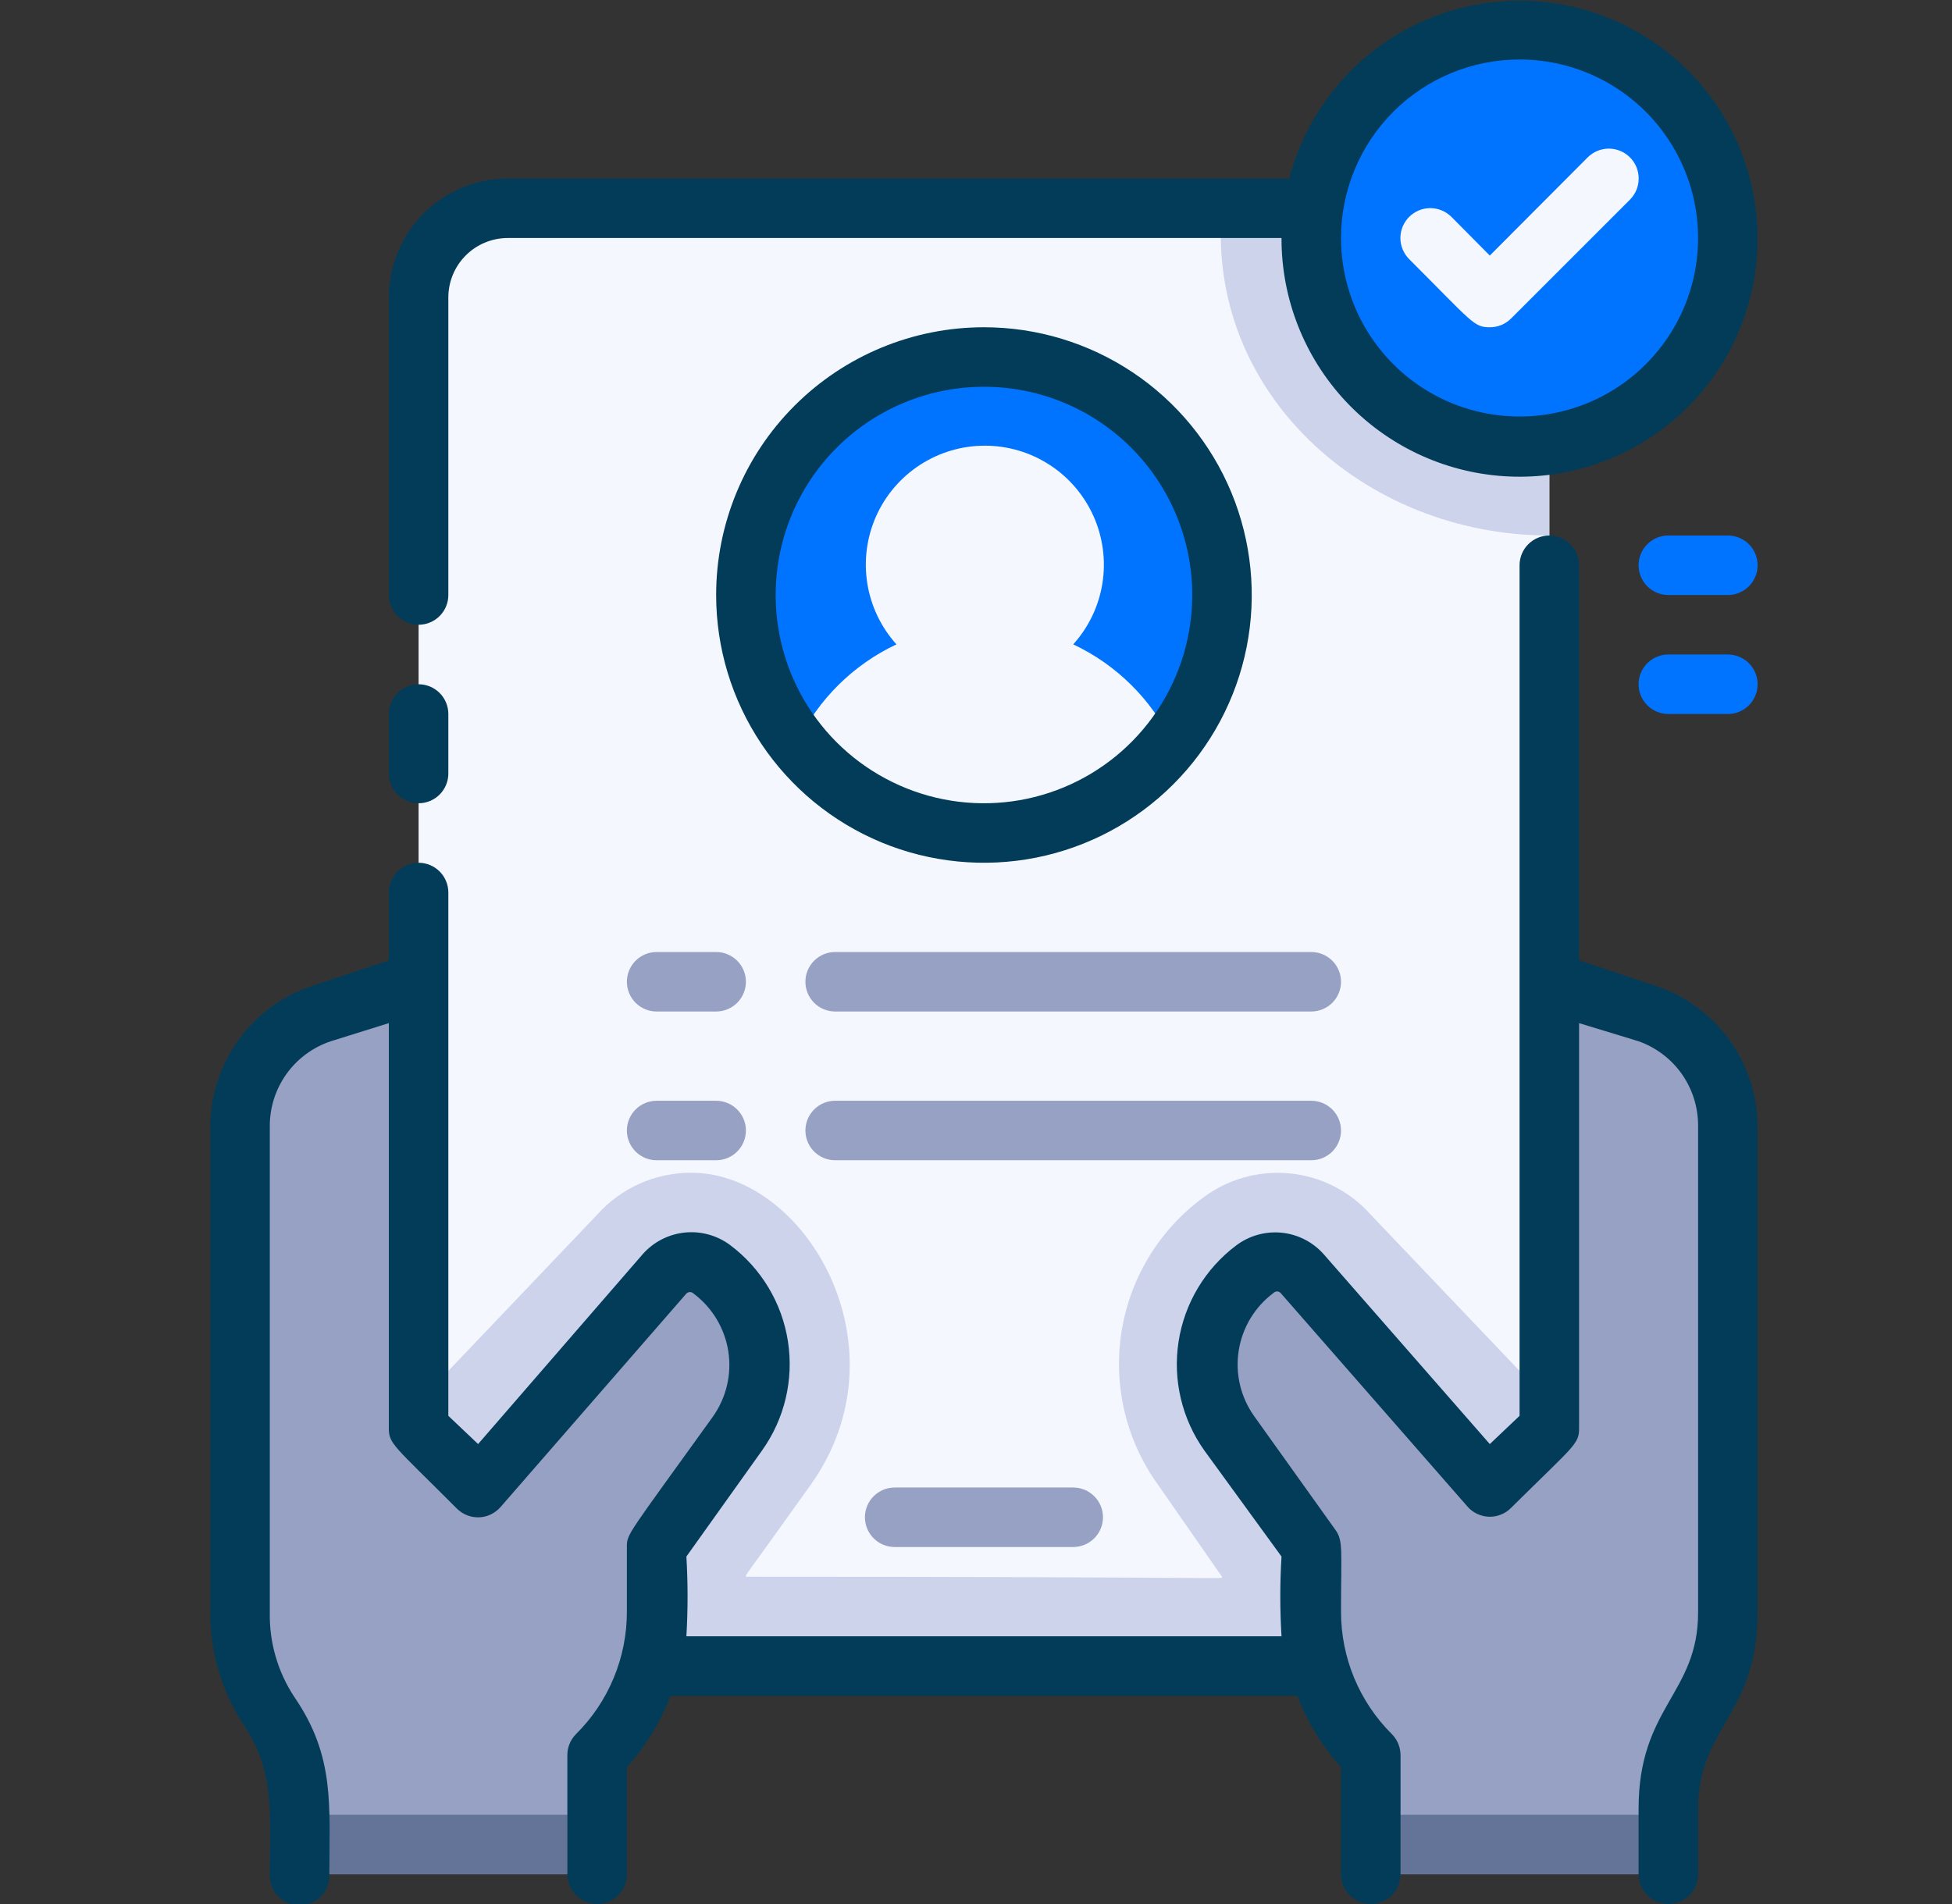 <svg width="41" height="40" viewBox="0 0 41 40" fill="none" xmlns="http://www.w3.org/2000/svg">
<rect x="0" y="0" width="41" height="40" fill="#333333" stroke="none"/>
<g clip-path="url(#clip0_754_83030)">
<path d="M30.667 4.375H10.667C9.631 4.375 8.792 5.214 8.792 6.25V33.125C8.792 34.16 9.631 35 10.667 35H30.667C31.702 35 32.542 34.16 32.542 33.125V6.25C32.542 5.214 31.702 4.375 30.667 4.375Z" fill="#F5F7FF"/>
<path d="M32.542 4.375V11.25C28.623 11.25 25.317 8.213 25.667 4.375H32.542Z" fill="#CCD3EB"/>
<path d="M28.792 25.519C28.356 25.027 27.752 24.718 27.099 24.652C26.446 24.586 25.792 24.768 25.267 25.163C24.346 25.842 23.73 26.857 23.555 27.988C23.379 29.119 23.657 30.273 24.329 31.2L25.667 33.125C25.667 33.188 26.217 33.125 15.667 33.125C15.667 33.062 15.598 33.2 17.023 31.2C19.079 28.319 16.929 24.637 14.523 24.637C14.149 24.636 13.779 24.714 13.438 24.866C13.096 25.018 12.791 25.24 12.542 25.519L8.792 29.456V33.125C8.792 33.622 8.989 34.099 9.341 34.451C9.693 34.803 10.169 35 10.667 35H30.667C31.164 35 31.641 34.803 31.993 34.451C32.344 34.099 32.542 33.622 32.542 33.125V29.456L28.792 25.519Z" fill="#CCD3EB"/>
<path d="M15.498 30.113L13.792 32.5V33.856C13.791 34.988 13.342 36.074 12.542 36.875V39.375H6.292V38C6.292 36.044 5.042 35.831 5.042 33.875V23.675C5.043 23.15 5.208 22.639 5.516 22.214C5.823 21.789 6.256 21.471 6.754 21.306L8.792 20.625V30L10.042 31.25L13.967 26.762C14.898 25.712 16.848 28.212 15.498 30.113Z" fill="#96A1C3"/>
<path d="M12.542 38.125H6.292V39.375H12.542V38.125Z" fill="#647499"/>
<path d="M36.292 23.675V33.875C36.29 34.609 36.073 35.326 35.667 35.938C34.923 37.062 35.042 37.975 35.042 39.375H28.792V36.875C27.361 35.444 27.542 33.881 27.542 32.5L25.836 30.113C24.467 28.194 26.461 25.738 27.367 26.762L31.292 31.25L32.542 30V20.625L34.579 21.306C35.077 21.471 35.511 21.789 35.818 22.214C36.125 22.639 36.291 23.15 36.292 23.675V23.675Z" fill="#96A1C3"/>
<path d="M35.042 38.125H28.792V39.375H35.042V38.125Z" fill="#647499"/>
<path d="M20.667 17.5C23.428 17.5 25.667 15.261 25.667 12.5C25.667 9.739 23.428 7.5 20.667 7.5C17.905 7.5 15.667 9.739 15.667 12.5C15.667 15.261 17.905 17.5 20.667 17.5Z" fill="#0074FF"/>
<path d="M22.542 13.537C22.866 13.178 23.079 12.733 23.155 12.256C23.231 11.778 23.166 11.289 22.97 10.847C22.773 10.405 22.453 10.03 22.048 9.767C21.642 9.503 21.169 9.363 20.686 9.363C20.202 9.363 19.729 9.503 19.323 9.767C18.918 10.03 18.598 10.405 18.401 10.847C18.205 11.289 18.141 11.778 18.217 12.256C18.293 12.733 18.506 13.178 18.829 13.537C17.924 13.963 17.191 14.687 16.754 15.588C17.222 16.183 17.819 16.664 18.5 16.995C19.181 17.326 19.928 17.498 20.686 17.498C21.443 17.498 22.19 17.326 22.871 16.995C23.552 16.664 24.149 16.183 24.617 15.588C24.18 14.687 23.448 13.963 22.542 13.537V13.537Z" fill="#F5F7FF"/>
<path d="M31.917 9.375C34.333 9.375 36.292 7.416 36.292 5C36.292 2.584 34.333 0.625 31.917 0.625C29.5 0.625 27.542 2.584 27.542 5C27.542 7.416 29.5 9.375 31.917 9.375Z" fill="#0074FF"/>
<path d="M8.792 13.125C8.958 13.125 9.116 13.059 9.234 12.942C9.351 12.825 9.417 12.666 9.417 12.5V6.25C9.417 5.918 9.548 5.601 9.783 5.366C10.017 5.132 10.335 5 10.667 5H26.917C26.913 6.271 27.394 7.496 28.261 8.426C29.129 9.355 30.318 9.92 31.587 10.004C32.855 10.088 34.108 9.685 35.091 8.878C36.073 8.071 36.711 6.92 36.875 5.659C37.039 4.398 36.716 3.122 35.973 2.091C35.23 1.059 34.121 0.35 32.873 0.107C31.625 -0.136 30.331 0.105 29.255 0.782C28.179 1.458 27.401 2.52 27.079 3.75H10.667C10.004 3.75 9.368 4.013 8.899 4.482C8.43 4.951 8.167 5.587 8.167 6.25V12.5C8.167 12.666 8.233 12.825 8.35 12.942C8.467 13.059 8.626 13.125 8.792 13.125ZM31.917 1.25C32.658 1.25 33.383 1.47 34 1.882C34.617 2.294 35.097 2.88 35.381 3.565C35.665 4.25 35.739 5.004 35.595 5.732C35.45 6.459 35.093 7.127 34.568 7.652C34.044 8.176 33.376 8.533 32.648 8.678C31.921 8.823 31.167 8.748 30.482 8.465C29.797 8.181 29.211 7.7 28.799 7.083C28.387 6.467 28.167 5.742 28.167 5C28.167 4.005 28.562 3.052 29.265 2.348C29.968 1.645 30.922 1.25 31.917 1.25V1.25Z" fill="#033C59"/>
<path d="M8.792 16.875C8.958 16.875 9.116 16.809 9.234 16.692C9.351 16.575 9.417 16.416 9.417 16.25V15C9.417 14.834 9.351 14.675 9.234 14.558C9.116 14.441 8.958 14.375 8.792 14.375C8.626 14.375 8.467 14.441 8.35 14.558C8.233 14.675 8.167 14.834 8.167 15V16.25C8.167 16.416 8.233 16.575 8.35 16.692C8.467 16.809 8.626 16.875 8.792 16.875Z" fill="#033C59"/>
<path d="M34.779 20.712L33.167 20.175V11.875C33.167 11.709 33.101 11.55 32.984 11.433C32.867 11.316 32.708 11.25 32.542 11.25C32.376 11.25 32.217 11.316 32.1 11.433C31.983 11.55 31.917 11.709 31.917 11.875V29.744L31.292 30.337L27.804 26.35C27.578 26.094 27.263 25.932 26.922 25.897C26.582 25.863 26.241 25.957 25.967 26.163C25.315 26.652 24.88 27.377 24.755 28.183C24.63 28.988 24.825 29.811 25.298 30.475L26.917 32.7C26.883 33.258 26.883 33.817 26.917 34.375H14.417C14.45 33.817 14.45 33.258 14.417 32.7L16.004 30.475C16.479 29.811 16.675 28.986 16.55 28.179C16.425 27.372 15.989 26.646 15.335 26.156C15.061 25.952 14.719 25.858 14.379 25.894C14.038 25.93 13.724 26.093 13.498 26.35L10.042 30.337L9.417 29.744V18.75C9.417 18.584 9.351 18.425 9.234 18.308C9.117 18.191 8.958 18.125 8.792 18.125C8.626 18.125 8.467 18.191 8.35 18.308C8.233 18.425 8.167 18.584 8.167 18.75V20.175L6.554 20.712C5.932 20.92 5.391 21.317 5.008 21.849C4.624 22.381 4.417 23.019 4.417 23.675V33.875C4.414 34.732 4.669 35.571 5.148 36.281C5.773 37.25 5.667 38.069 5.667 39.406C5.667 39.572 5.733 39.731 5.85 39.848C5.967 39.965 6.126 40.031 6.292 40.031C6.458 40.031 6.617 39.965 6.734 39.848C6.851 39.731 6.917 39.572 6.917 39.406C6.917 37.938 7.042 36.906 6.186 35.656C5.836 35.129 5.655 34.508 5.667 33.875V23.675C5.662 23.278 5.784 22.89 6.014 22.566C6.244 22.243 6.571 22.001 6.948 21.875L8.167 21.494V30C8.167 30.337 8.261 30.356 9.598 31.694C9.659 31.754 9.731 31.802 9.811 31.833C9.89 31.864 9.976 31.879 10.061 31.876C10.147 31.873 10.231 31.853 10.308 31.816C10.385 31.779 10.454 31.727 10.511 31.663L14.417 27.175C14.437 27.155 14.464 27.144 14.492 27.144C14.52 27.144 14.547 27.155 14.567 27.175C14.959 27.468 15.221 27.903 15.297 28.386C15.373 28.869 15.256 29.363 14.973 29.762C13.167 32.275 13.167 32.219 13.167 32.5V33.856C13.168 34.335 13.074 34.809 12.89 35.251C12.707 35.693 12.438 36.094 12.098 36.431C12.04 36.49 11.994 36.559 11.963 36.635C11.932 36.711 11.916 36.793 11.917 36.875V39.375C11.917 39.541 11.983 39.7 12.1 39.817C12.217 39.934 12.376 40 12.542 40C12.707 40 12.867 39.934 12.984 39.817C13.101 39.7 13.167 39.541 13.167 39.375V37.125C13.563 36.686 13.875 36.178 14.085 35.625H27.248C27.459 36.178 27.77 36.686 28.167 37.125V39.375C28.167 39.541 28.233 39.7 28.35 39.817C28.467 39.934 28.626 40 28.792 40C28.957 40 29.116 39.934 29.234 39.817C29.351 39.7 29.417 39.541 29.417 39.375V36.875C29.417 36.793 29.401 36.711 29.37 36.635C29.339 36.559 29.293 36.49 29.235 36.431C28.896 36.094 28.627 35.693 28.443 35.251C28.26 34.809 28.166 34.335 28.167 33.856C28.167 32.569 28.217 32.369 28.048 32.138L26.342 29.75C26.058 29.351 25.942 28.857 26.018 28.374C26.094 27.89 26.356 27.456 26.748 27.163C26.768 27.143 26.795 27.131 26.823 27.131C26.851 27.131 26.878 27.143 26.898 27.163L30.823 31.65C30.879 31.715 30.948 31.767 31.026 31.803C31.103 31.84 31.187 31.861 31.273 31.864C31.358 31.867 31.443 31.852 31.523 31.82C31.603 31.789 31.675 31.742 31.735 31.681C33.073 30.356 33.167 30.344 33.167 30V21.494L34.417 21.875C34.783 22.005 35.101 22.245 35.325 22.563C35.549 22.881 35.668 23.261 35.667 23.65V33.875C35.667 35.587 34.417 35.856 34.417 38V39.375C34.417 39.541 34.483 39.7 34.6 39.817C34.717 39.934 34.876 40 35.042 40C35.208 40 35.367 39.934 35.484 39.817C35.601 39.7 35.667 39.541 35.667 39.375V38C35.667 36.275 36.917 36.038 36.917 33.875V23.675C36.916 23.019 36.71 22.381 36.326 21.849C35.942 21.317 35.401 20.92 34.779 20.712V20.712Z" fill="#033C59"/>
<path d="M15.042 12.5C15.042 13.613 15.372 14.7 15.99 15.625C16.608 16.55 17.486 17.271 18.514 17.697C19.542 18.123 20.673 18.234 21.764 18.017C22.855 17.8 23.858 17.264 24.644 16.477C25.431 15.691 25.967 14.688 26.184 13.597C26.401 12.506 26.289 11.375 25.864 10.347C25.438 9.32 24.717 8.441 23.792 7.823C22.867 7.205 21.779 6.875 20.667 6.875C19.175 6.875 17.744 7.468 16.689 8.523C15.634 9.577 15.042 11.008 15.042 12.5ZM25.042 12.5C25.042 13.365 24.785 14.211 24.304 14.931C23.824 15.65 23.14 16.211 22.341 16.542C21.542 16.873 20.662 16.96 19.813 16.791C18.965 16.622 18.185 16.205 17.573 15.594C16.961 14.982 16.545 14.202 16.376 13.354C16.207 12.505 16.294 11.625 16.625 10.826C16.956 10.026 17.517 9.343 18.236 8.862C18.956 8.382 19.802 8.125 20.667 8.125C21.827 8.125 22.94 8.586 23.76 9.406C24.581 10.227 25.042 11.34 25.042 12.5Z" fill="#033C59"/>
<path d="M31.292 6.875C30.954 6.875 30.936 6.781 29.598 5.444C29.54 5.385 29.494 5.316 29.462 5.24C29.43 5.164 29.414 5.082 29.414 5C29.414 4.918 29.43 4.836 29.462 4.76C29.494 4.684 29.54 4.615 29.598 4.556C29.656 4.498 29.726 4.452 29.802 4.42C29.878 4.389 29.959 4.372 30.042 4.372C30.124 4.372 30.206 4.389 30.282 4.42C30.358 4.452 30.427 4.498 30.486 4.556L31.292 5.369L33.348 3.306C33.406 3.248 33.476 3.202 33.552 3.17C33.628 3.139 33.709 3.122 33.792 3.122C33.874 3.122 33.956 3.139 34.032 3.17C34.108 3.202 34.177 3.248 34.236 3.306C34.294 3.365 34.34 3.434 34.372 3.51C34.403 3.586 34.419 3.668 34.419 3.75C34.419 3.832 34.403 3.914 34.372 3.99C34.34 4.066 34.294 4.135 34.236 4.194L31.736 6.694C31.677 6.752 31.608 6.798 31.532 6.829C31.456 6.86 31.374 6.875 31.292 6.875Z" fill="#F5F7FF"/>
<path d="M35.042 12.5H36.292C36.458 12.5 36.617 12.434 36.734 12.317C36.851 12.2 36.917 12.041 36.917 11.875C36.917 11.709 36.851 11.55 36.734 11.433C36.617 11.316 36.458 11.25 36.292 11.25H35.042C34.876 11.25 34.717 11.316 34.6 11.433C34.483 11.55 34.417 11.709 34.417 11.875C34.417 12.041 34.483 12.2 34.6 12.317C34.717 12.434 34.876 12.5 35.042 12.5Z" fill="#0074FF"/>
<path d="M36.292 13.75H35.042C34.876 13.75 34.717 13.816 34.6 13.933C34.483 14.05 34.417 14.209 34.417 14.375C34.417 14.541 34.483 14.7 34.6 14.817C34.717 14.934 34.876 15 35.042 15H36.292C36.458 15 36.617 14.934 36.734 14.817C36.851 14.7 36.917 14.541 36.917 14.375C36.917 14.209 36.851 14.05 36.734 13.933C36.617 13.816 36.458 13.75 36.292 13.75Z" fill="#0074FF"/>
<path d="M15.042 20H13.792C13.626 20 13.467 20.066 13.35 20.183C13.233 20.3 13.167 20.459 13.167 20.625C13.167 20.791 13.233 20.95 13.35 21.067C13.467 21.184 13.626 21.25 13.792 21.25H15.042C15.207 21.25 15.367 21.184 15.484 21.067C15.601 20.95 15.667 20.791 15.667 20.625C15.667 20.459 15.601 20.3 15.484 20.183C15.367 20.066 15.207 20 15.042 20V20Z" fill="#96A1C3"/>
<path d="M17.542 21.25H27.542C27.707 21.25 27.866 21.184 27.984 21.067C28.101 20.95 28.167 20.791 28.167 20.625C28.167 20.459 28.101 20.3 27.984 20.183C27.866 20.066 27.707 20 27.542 20H17.542C17.376 20 17.217 20.066 17.1 20.183C16.983 20.3 16.917 20.459 16.917 20.625C16.917 20.791 16.983 20.95 17.1 21.067C17.217 21.184 17.376 21.25 17.542 21.25Z" fill="#96A1C3"/>
<path d="M15.042 23.125H13.792C13.626 23.125 13.467 23.191 13.35 23.308C13.233 23.425 13.167 23.584 13.167 23.75C13.167 23.916 13.233 24.075 13.35 24.192C13.467 24.309 13.626 24.375 13.792 24.375H15.042C15.207 24.375 15.367 24.309 15.484 24.192C15.601 24.075 15.667 23.916 15.667 23.75C15.667 23.584 15.601 23.425 15.484 23.308C15.367 23.191 15.207 23.125 15.042 23.125Z" fill="#96A1C3"/>
<path d="M27.542 23.125H17.542C17.376 23.125 17.217 23.191 17.1 23.308C16.983 23.425 16.917 23.584 16.917 23.75C16.917 23.916 16.983 24.075 17.1 24.192C17.217 24.309 17.376 24.375 17.542 24.375H27.542C27.707 24.375 27.866 24.309 27.984 24.192C28.101 24.075 28.167 23.916 28.167 23.75C28.167 23.584 28.101 23.425 27.984 23.308C27.866 23.191 27.707 23.125 27.542 23.125Z" fill="#96A1C3"/>
<path d="M22.542 31.25H18.792C18.626 31.25 18.467 31.316 18.35 31.433C18.233 31.55 18.167 31.709 18.167 31.875C18.167 32.041 18.233 32.2 18.35 32.317C18.467 32.434 18.626 32.5 18.792 32.5H22.542C22.707 32.5 22.866 32.434 22.984 32.317C23.101 32.2 23.167 32.041 23.167 31.875C23.167 31.709 23.101 31.55 22.984 31.433C22.866 31.316 22.707 31.25 22.542 31.25Z" fill="#96A1C3"/>
</g>
<defs>
<clipPath id="clip0_754_83030">
<rect width="40" height="40" fill="white" transform="translate(0.667)"/>
</clipPath>
</defs>
</svg>
